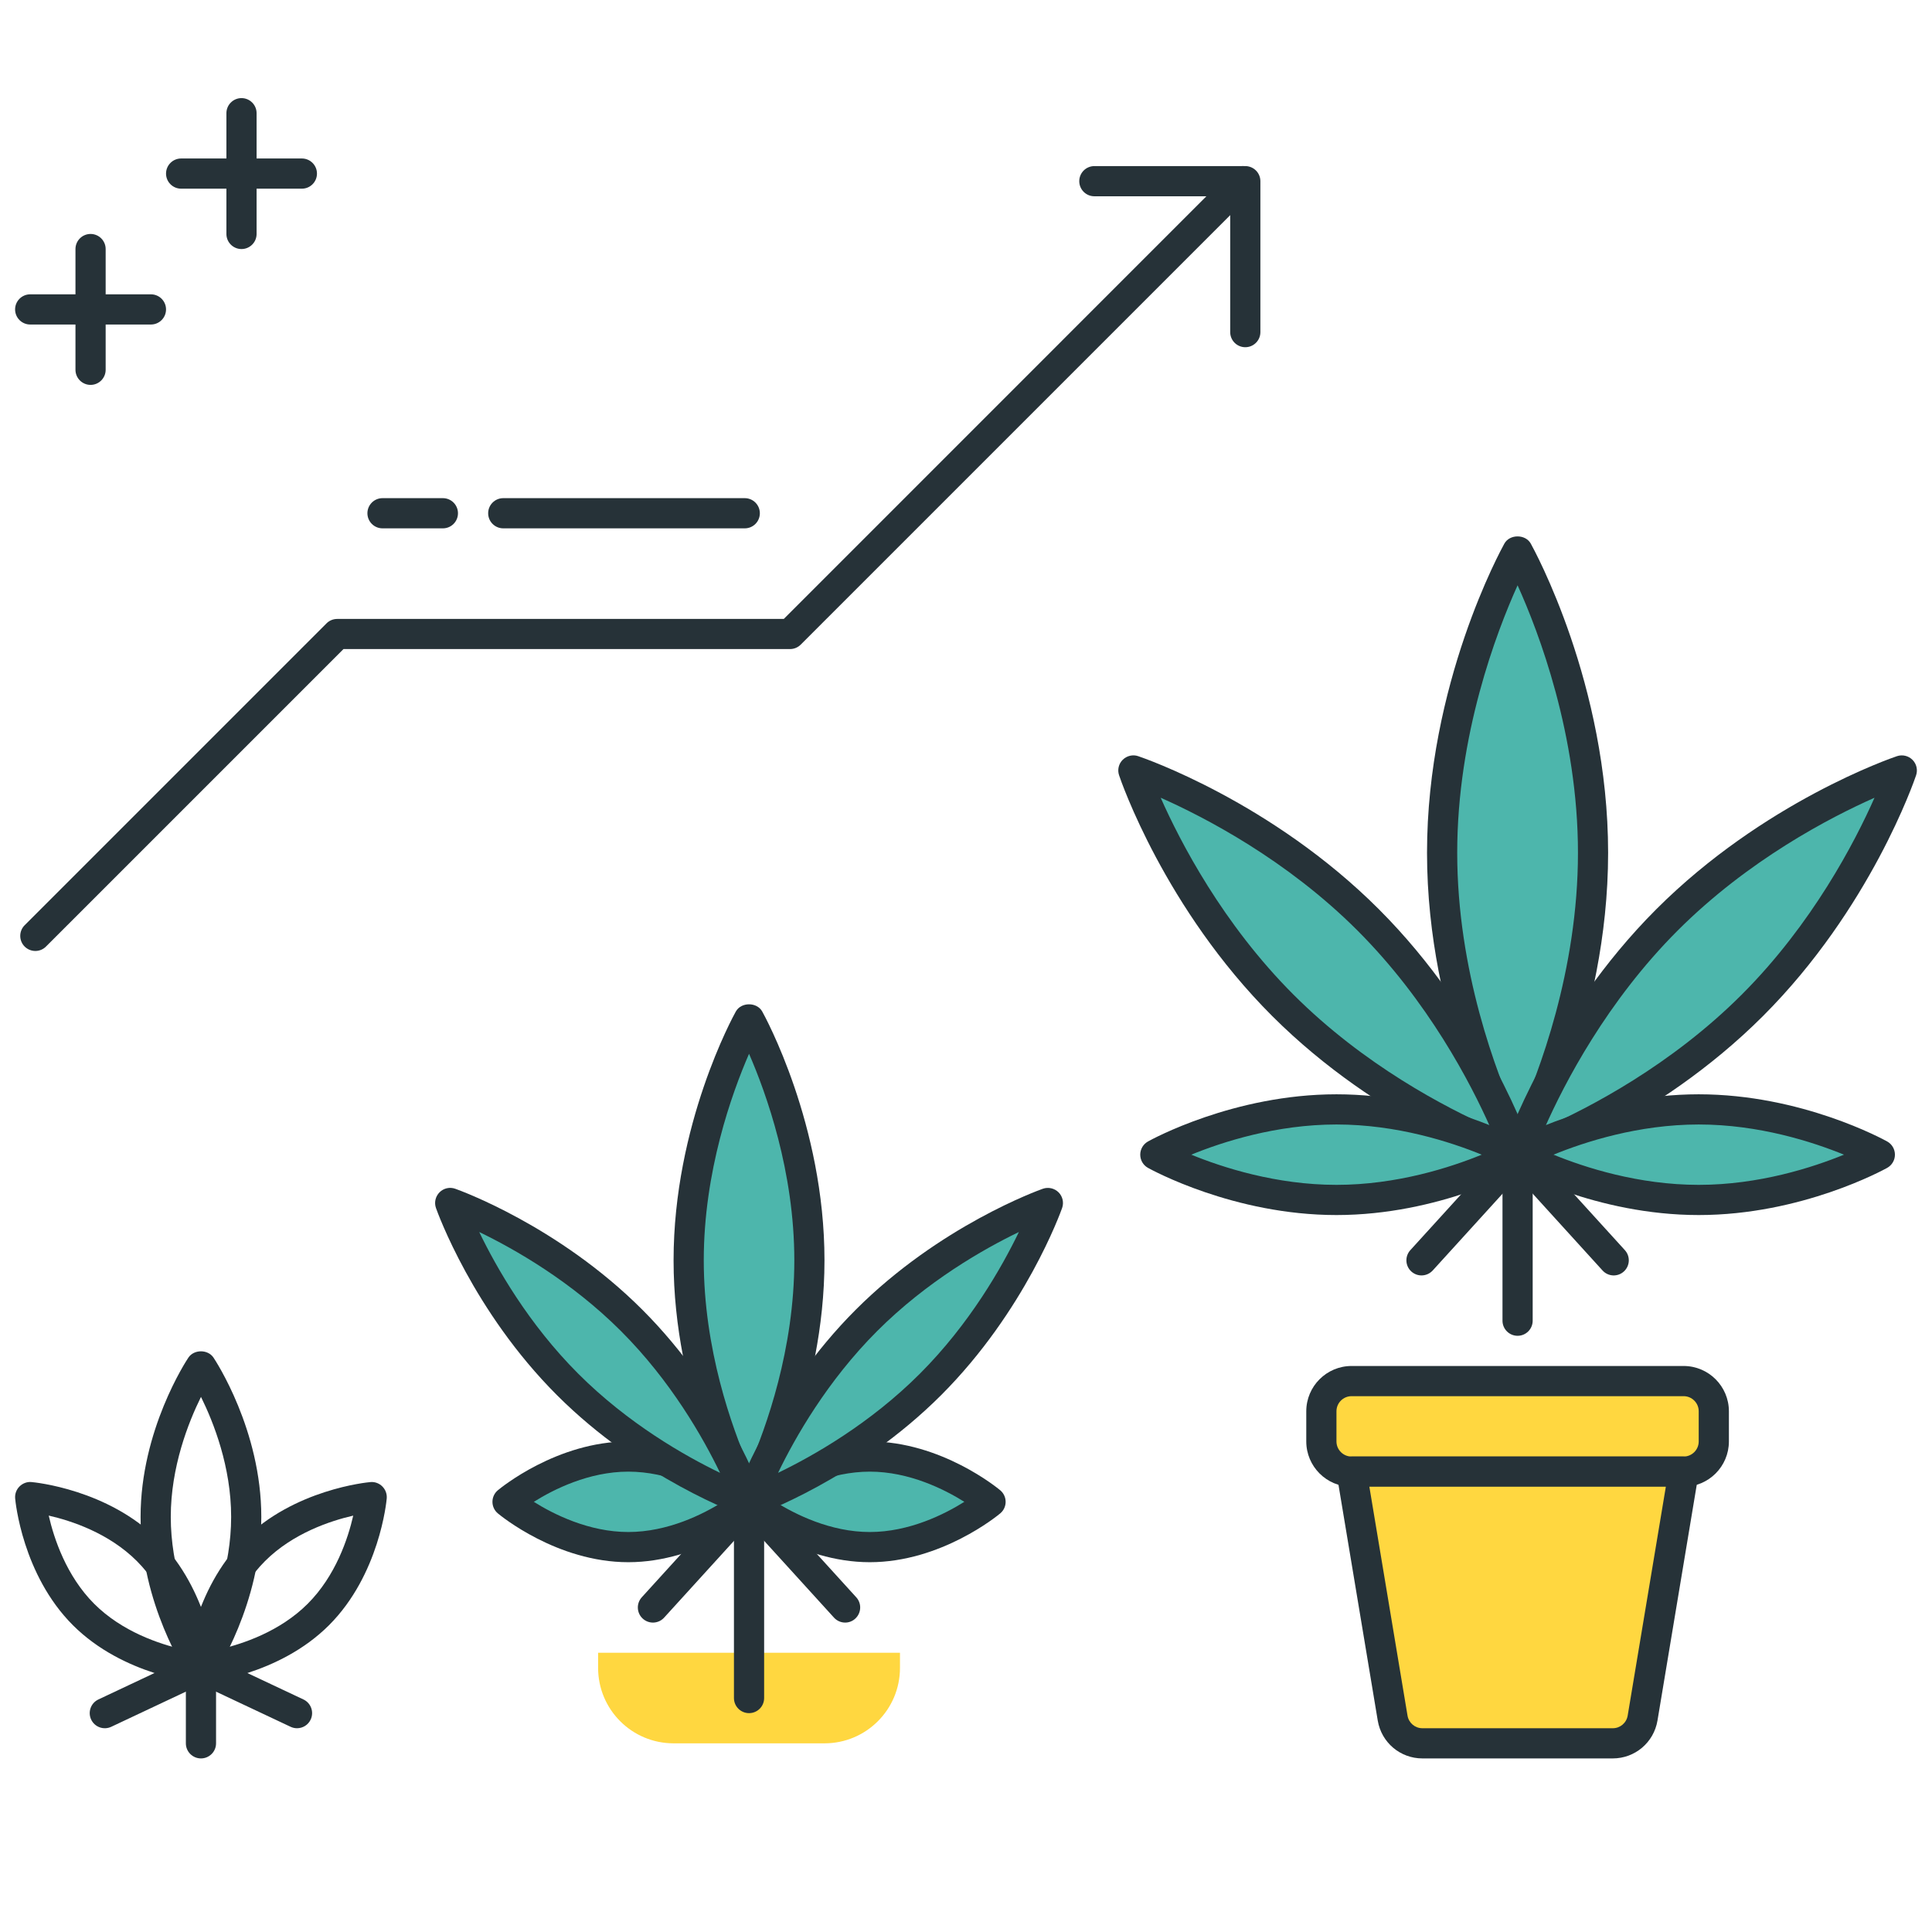 <?xml version="1.0" encoding="utf-8"?>
<!-- Generator: Adobe Illustrator 22.0.0, SVG Export Plug-In . SVG Version: 6.00 Build 0)  -->
<svg version="1.1" id="Layer_1" xmlns="http://www.w3.org/2000/svg" xmlns:xlink="http://www.w3.org/1999/xlink" x="0px" y="0px"
	 viewBox="0 0 64 64" style="enable-background:new 0 0 64 64;" xml:space="preserve">
<style type="text/css">
	.st0{fill:#263238;}
	.st1{fill:#4FC3F7;}
	.st2{fill:#4DB6AC;}
	.st3{fill:#FF5252;}
	.st4{fill:#FFFFFF;}
	.st5{fill:#FFD740;}
	.st6{fill:#40C4FF;}
</style>
<g>
	<g>
		<path class="st5" d="M27.313,57.75h-5c-1.381,0-2.5-1.119-2.5-2.5v-0.5h10v0.5C29.813,56.631,28.694,57.75,27.313,57.75z"/>
	</g>
	<g>
		<path class="st0" d="M47.089,42.25c-0.12,0-0.24-0.043-0.337-0.13c-0.204-0.186-0.219-0.502-0.033-0.707l3.184-3.5
			c0.095-0.104,0.229-0.164,0.37-0.164l0,0c0.141,0,0.275,0.06,0.37,0.164l3.183,3.5c0.186,0.205,0.171,0.521-0.034,0.707
			c-0.203,0.186-0.521,0.171-0.706-0.034l-2.812-3.093l-2.813,3.093C47.36,42.195,47.225,42.25,47.089,42.25z"/>
	</g>
	<g>
		<path class="st0" d="M50.272,44.25c-0.276,0-0.5-0.224-0.5-0.5v-5.5c0-0.276,0.224-0.5,0.5-0.5s0.5,0.224,0.5,0.5v5.5
			C50.772,44.026,50.549,44.25,50.272,44.25z"/>
	</g>
	<g>
		<path class="st2" d="M52.772,28.25c0,5.523-2.5,10-2.5,10s-2.5-4.477-2.5-10s2.5-10,2.5-10S52.772,22.727,52.772,28.25z"/>
		<path class="st0" d="M50.272,38.75c-0.182,0-0.349-0.098-0.437-0.256c-0.104-0.188-2.563-4.655-2.563-10.244
			s2.459-10.056,2.563-10.244c0.176-0.316,0.697-0.316,0.873,0c0.104,0.188,2.563,4.655,2.563,10.244s-2.459,10.056-2.563,10.244
			C50.621,38.652,50.454,38.75,50.272,38.75z M50.272,19.389c-0.701,1.554-2,4.958-2,8.861s1.299,7.308,2,8.861
			c0.701-1.554,2-4.958,2-8.861S50.974,20.942,50.272,19.389z"/>
	</g>
	<g>
		<path class="st2" d="M58.05,33.3c-3.515,3.515-7.778,4.95-7.778,4.95s1.435-4.263,4.95-7.778c3.515-3.515,7.778-4.95,7.778-4.95
			S61.565,29.786,58.05,33.3z"/>
		<path class="st0" d="M50.272,38.75c-0.131,0-0.258-0.051-0.354-0.146c-0.135-0.134-0.181-0.333-0.12-0.513
			c0.06-0.178,1.513-4.416,5.069-7.972s7.794-5.01,7.973-5.07c0.178-0.06,0.379-0.014,0.513,0.121
			c0.135,0.134,0.181,0.333,0.12,0.513c-0.06,0.178-1.513,4.416-5.069,7.972s-7.794,5.01-7.973,5.07
			C50.38,38.742,50.326,38.75,50.272,38.75z M62.096,26.426c-1.462,0.648-4.177,2.055-6.521,4.399s-3.75,5.059-4.398,6.521
			c1.462-0.648,4.177-2.055,6.521-4.399S61.447,27.888,62.096,26.426z"/>
	</g>
	<g>
		<path class="st2" d="M42.494,33.3c3.515,3.515,7.778,4.95,7.778,4.95s-1.435-4.263-4.95-7.778c-3.515-3.515-7.778-4.95-7.778-4.95
			S38.979,29.786,42.494,33.3z"/>
		<path class="st0" d="M50.272,38.75c-0.054,0-0.107-0.008-0.159-0.026c-0.179-0.061-4.416-1.514-7.973-5.07
			s-5.01-7.794-5.069-7.972c-0.061-0.18-0.015-0.379,0.12-0.513c0.136-0.134,0.337-0.182,0.513-0.12
			c0.179,0.06,4.415,1.513,7.972,5.07s5.011,7.793,5.07,7.972c0.061,0.18,0.015,0.379-0.12,0.513
			C50.53,38.699,50.403,38.75,50.272,38.75z M38.449,26.426c0.648,1.462,2.055,4.177,4.398,6.521s5.059,3.75,6.521,4.399
			c-0.648-1.462-2.056-4.177-4.399-6.521C42.625,28.481,39.911,27.075,38.449,26.426z"/>
	</g>
	<g>
		<path class="st2" d="M44.272,39.75c3.314,0,6-1.5,6-1.5s-2.686-1.5-6-1.5s-6,1.5-6,1.5S40.959,39.75,44.272,39.75z"/>
		<path class="st0" d="M44.272,40.25c-3.404,0-6.13-1.5-6.244-1.563c-0.158-0.088-0.256-0.255-0.256-0.437s0.098-0.348,0.256-0.437
			c0.114-0.064,2.84-1.563,6.244-1.563s6.13,1.5,6.244,1.563c0.158,0.088,0.256,0.255,0.256,0.437s-0.098,0.348-0.256,0.437
			C50.402,38.75,47.677,40.25,44.272,40.25z M39.462,38.25c1.035,0.423,2.813,1,4.811,1s3.775-0.577,4.811-1
			c-1.035-0.423-2.813-1-4.811-1S40.497,37.827,39.462,38.25z"/>
	</g>
	<g>
		<path class="st2" d="M56.272,39.75c3.314,0,6-1.5,6-1.5s-2.686-1.5-6-1.5c-3.314,0-6,1.5-6,1.5S52.959,39.75,56.272,39.75z"/>
		<path class="st0" d="M56.272,40.25c-3.404,0-6.13-1.5-6.244-1.563c-0.158-0.088-0.256-0.255-0.256-0.437s0.098-0.348,0.256-0.437
			c0.114-0.064,2.84-1.563,6.244-1.563s6.13,1.5,6.244,1.563c0.158,0.088,0.256,0.255,0.256,0.437s-0.098,0.348-0.256,0.437
			C62.402,38.75,59.677,40.25,56.272,40.25z M51.462,38.25c1.035,0.423,2.813,1,4.811,1s3.775-0.577,4.811-1
			c-1.035-0.423-2.813-1-4.811-1S52.497,37.827,51.462,38.25z"/>
	</g>
	<g>
		<path class="st5" d="M55.772,48.75h-11c-0.552,0-1-0.448-1-1v-1c0-0.552,0.448-1,1-1h11c0.552,0,1,0.448,1,1v1
			C56.772,48.302,56.325,48.75,55.772,48.75z"/>
		<path class="st0" d="M55.772,49.25h-11c-0.827,0-1.5-0.673-1.5-1.5v-1c0-0.827,0.673-1.5,1.5-1.5h11c0.827,0,1.5,0.673,1.5,1.5v1
			C57.272,48.577,56.6,49.25,55.772,49.25z M44.772,46.25c-0.275,0-0.5,0.224-0.5,0.5v1c0,0.276,0.225,0.5,0.5,0.5h11
			c0.275,0,0.5-0.224,0.5-0.5v-1c0-0.276-0.225-0.5-0.5-0.5H44.772z"/>
	</g>
	<g>
		<path class="st5" d="M53.425,57.75h-6.306c-0.489,0-0.906-0.353-0.986-0.836l-1.361-8.164h11l-1.361,8.164
			C54.331,57.397,53.914,57.75,53.425,57.75z"/>
		<path class="st0" d="M53.425,58.25h-6.306c-0.735,0-1.357-0.527-1.479-1.252l-1.36-8.166c-0.024-0.145,0.017-0.293,0.111-0.405
			c0.096-0.112,0.235-0.177,0.382-0.177h11c0.146,0,0.286,0.064,0.382,0.177c0.095,0.112,0.136,0.26,0.111,0.405l-1.36,8.165
			C54.783,57.723,54.16,58.25,53.425,58.25z M45.362,49.25l1.264,7.583c0.041,0.242,0.248,0.417,0.493,0.417h6.306
			c0.246,0,0.453-0.176,0.494-0.418l1.264-7.582H45.362z"/>
	</g>
	<g>
		<path class="st0" d="M14.671,17.502h-2c-0.276,0-0.5-0.224-0.5-0.5s0.224-0.5,0.5-0.5h2c0.276,0,0.5,0.224,0.5,0.5
			S14.948,17.502,14.671,17.502z"/>
	</g>
	<g>
		<path class="st0" d="M24.671,17.502h-8c-0.276,0-0.5-0.224-0.5-0.5s0.224-0.5,0.5-0.5h8c0.276,0,0.5,0.224,0.5,0.5
			S24.948,17.502,24.671,17.502z"/>
	</g>
	<g>
		<path class="st0" d="M5,10.75H1c-0.276,0-0.5-0.224-0.5-0.5s0.224-0.5,0.5-0.5h4c0.276,0,0.5,0.224,0.5,0.5S5.276,10.75,5,10.75z"
			/>
	</g>
	<g>
		<path class="st0" d="M10,6.25H6c-0.276,0-0.5-0.224-0.5-0.5s0.224-0.5,0.5-0.5h4c0.276,0,0.5,0.224,0.5,0.5S10.276,6.25,10,6.25z"
			/>
	</g>
	<g>
		<path class="st0" d="M8,8.25c-0.276,0-0.5-0.224-0.5-0.5v-4c0-0.276,0.224-0.5,0.5-0.5s0.5,0.224,0.5,0.5v4
			C8.5,8.026,8.276,8.25,8,8.25z"/>
	</g>
	<g>
		<path class="st0" d="M3,12.75c-0.276,0-0.5-0.224-0.5-0.5v-4c0-0.276,0.224-0.5,0.5-0.5s0.5,0.224,0.5,0.5v4
			C3.5,12.526,3.276,12.75,3,12.75z"/>
	</g>
	<g>
		<path class="st0" d="M6.657,55.75c-0.132,0-0.259-0.052-0.354-0.146c-0.104-0.104-0.158-0.25-0.145-0.397
			c0.009-0.103,0.241-2.527,1.912-4.199s4.096-1.903,4.199-1.912c0.146-0.015,0.293,0.04,0.397,0.145
			c0.104,0.104,0.158,0.25,0.145,0.397c-0.009,0.103-0.241,2.527-1.912,4.199l0,0c-1.672,1.671-4.096,1.903-4.199,1.912
			C6.686,55.75,6.671,55.75,6.657,55.75z M11.701,50.207c-0.751,0.172-1.997,0.582-2.923,1.507
			c-0.925,0.925-1.334,2.169-1.507,2.921c0.752-0.173,1.996-0.582,2.921-1.507C11.122,52.199,11.53,50.957,11.701,50.207z
			 M10.546,53.482h0.01H10.546z"/>
	</g>
	<g>
		<path class="st0" d="M6.657,55.75c-0.015,0-0.029,0-0.044-0.002c-0.103-0.009-2.527-0.241-4.199-1.912l0,0
			c-1.671-1.672-1.903-4.096-1.912-4.199c-0.013-0.147,0.04-0.293,0.145-0.397s0.251-0.16,0.397-0.145
			c0.103,0.009,2.527,0.241,4.198,1.912c1.672,1.671,1.904,4.096,1.913,4.199c0.013,0.147-0.04,0.293-0.145,0.397
			C6.916,55.698,6.789,55.75,6.657,55.75z M3.121,53.129c0.925,0.925,2.169,1.334,2.921,1.507C5.87,53.884,5.46,52.64,4.535,51.714
			c-0.93-0.93-2.171-1.337-2.921-1.508C1.786,50.958,2.195,52.203,3.121,53.129L3.121,53.129z"/>
	</g>
	<g>
		<path class="st0" d="M9.839,57.25c-0.071,0-0.144-0.015-0.213-0.048l-2.97-1.399l-2.97,1.399
			c-0.251,0.118-0.548,0.011-0.666-0.239c-0.118-0.25-0.011-0.548,0.239-0.666l3.183-1.5c0.136-0.063,0.291-0.063,0.427,0l3.183,1.5
			c0.25,0.118,0.357,0.416,0.239,0.666C10.207,57.144,10.027,57.25,9.839,57.25z"/>
	</g>
	<g>
		<path class="st0" d="M6.657,58.25c-0.276,0-0.5-0.224-0.5-0.5v-2.5c0-0.276,0.224-0.5,0.5-0.5s0.5,0.224,0.5,0.5v2.5
			C7.157,58.026,6.933,58.25,6.657,58.25z"/>
	</g>
	<g>
		<path class="st0" d="M6.657,55.75c-0.167,0-0.323-0.083-0.416-0.222c-0.064-0.097-1.584-2.398-1.584-5.278s1.52-5.182,1.584-5.278
			c0.186-0.277,0.646-0.277,0.831,0c0.064,0.097,1.584,2.398,1.584,5.278s-1.52,5.182-1.584,5.278
			C6.979,55.667,6.824,55.75,6.657,55.75z M6.658,46.274c-0.418,0.845-1.001,2.32-1.001,3.976c0,1.662,0.582,3.133,0.999,3.976
			c0.418-0.845,1.001-2.32,1.001-3.976C7.657,48.588,7.075,47.117,6.658,46.274z"/>
	</g>
	<g>
		<path class="st0" d="M27.997,53.75c-0.136,0-0.271-0.055-0.37-0.164l-2.813-3.093L22,53.586c-0.186,0.205-0.502,0.22-0.707,0.034
			s-0.219-0.502-0.034-0.707l3.183-3.5c0.19-0.208,0.55-0.208,0.74,0l3.183,3.5c0.186,0.204,0.17,0.521-0.034,0.707
			C28.237,53.707,28.117,53.75,27.997,53.75z"/>
	</g>
	<g>
		<path class="st0" d="M24.813,56.75c-0.276,0-0.5-0.224-0.5-0.5v-6.5c0-0.276,0.224-0.5,0.5-0.5s0.5,0.224,0.5,0.5v6.5
			C25.313,56.526,25.09,56.75,24.813,56.75z"/>
	</g>
	<g>
		<path class="st2" d="M26.813,41.75c0,4.418-2,8-2,8s-2-3.582-2-8s2-8,2-8S26.813,37.332,26.813,41.75z"/>
		<path class="st0" d="M24.813,50.25c-0.181,0-0.348-0.098-0.437-0.256c-0.084-0.151-2.063-3.747-2.063-8.244
			s1.979-8.093,2.063-8.244c0.177-0.316,0.696-0.316,0.873,0c0.084,0.151,2.063,3.747,2.063,8.244s-1.979,8.093-2.063,8.244
			C25.162,50.152,24.995,50.25,24.813,50.25z M24.813,34.908c-0.571,1.313-1.5,3.9-1.5,6.842s0.929,5.529,1.5,6.842
			c0.571-1.313,1.5-3.9,1.5-6.842S25.385,36.221,24.813,34.908z"/>
	</g>
	<g>
		<path class="st2" d="M28.813,51.25c-2.209,0-4-1.5-4-1.5s1.791-1.5,4-1.5s4,1.5,4,1.5S31.023,51.25,28.813,51.25z"/>
		<path class="st0" d="M28.813,51.75c-2.364,0-4.242-1.551-4.321-1.617c-0.114-0.095-0.179-0.235-0.179-0.383
			s0.065-0.288,0.179-0.383c0.079-0.066,1.957-1.617,4.321-1.617s4.242,1.551,4.321,1.617c0.113,0.095,0.179,0.235,0.179,0.383
			s-0.065,0.288-0.179,0.383C33.056,50.199,31.177,51.75,28.813,51.75z M25.683,49.75c0.653,0.41,1.823,1,3.131,1
			s2.478-0.59,3.131-1c-0.653-0.41-1.823-1-3.131-1S26.336,49.34,25.683,49.75z"/>
	</g>
	<g>
		<path class="st2" d="M20.813,51.25c2.209,0,4-1.5,4-1.5s-1.791-1.5-4-1.5s-4,1.5-4,1.5S18.604,51.25,20.813,51.25z"/>
		<path class="st0" d="M20.813,51.75c-2.364,0-4.242-1.551-4.321-1.617c-0.114-0.095-0.179-0.235-0.179-0.383
			s0.065-0.288,0.179-0.383c0.079-0.066,1.957-1.617,4.321-1.617s4.242,1.551,4.321,1.617c0.114,0.095,0.179,0.235,0.179,0.383
			s-0.065,0.288-0.179,0.383C25.056,50.199,23.177,51.75,20.813,51.75z M17.683,49.75c0.653,0.41,1.823,1,3.131,1
			s2.478-0.59,3.131-1c-0.653-0.41-1.823-1-3.131-1S18.336,49.34,17.683,49.75z"/>
	</g>
	<g>
		<path class="st2" d="M30.824,45.861c-2.734,2.734-6.01,3.889-6.01,3.889s1.155-3.277,3.889-6.01s6.01-3.889,6.01-3.889
			S33.558,43.127,30.824,45.861z"/>
		<path class="st0" d="M24.813,50.25c-0.13,0-0.258-0.051-0.354-0.146c-0.136-0.136-0.182-0.338-0.118-0.52
			c0.049-0.138,1.225-3.416,4.007-6.198c2.782-2.782,6.059-3.958,6.198-4.007c0.179-0.063,0.383-0.018,0.52,0.118
			c0.136,0.136,0.182,0.338,0.118,0.52c-0.049,0.138-1.226,3.416-4.007,6.198l0,0l0,0c-2.782,2.782-6.06,3.958-6.198,4.007
			C24.925,50.241,24.869,50.25,24.813,50.25z M33.752,40.812c-1.166,0.563-3.043,1.628-4.696,3.282
			c-1.653,1.653-2.719,3.53-3.282,4.696c1.166-0.563,3.043-1.628,4.696-3.282l0,0C32.124,43.854,33.189,41.977,33.752,40.812z"/>
	</g>
	<g>
		<path class="st2" d="M18.803,45.861c2.734,2.734,6.01,3.889,6.01,3.889s-1.155-3.277-3.889-6.01s-6.01-3.889-6.01-3.889
			S16.069,43.127,18.803,45.861z"/>
		<path class="st0" d="M24.813,50.25c-0.056,0-0.112-0.009-0.166-0.028c-0.138-0.049-3.416-1.225-6.198-4.007l0,0l0,0
			c-2.782-2.782-3.958-6.06-4.007-6.198c-0.064-0.181-0.018-0.383,0.118-0.52c0.136-0.137,0.338-0.183,0.52-0.118
			c0.138,0.049,3.416,1.225,6.198,4.007c2.782,2.782,3.958,6.06,4.007,6.198c0.064,0.181,0.018,0.383-0.118,0.52
			C25.072,50.199,24.944,50.25,24.813,50.25z M15.875,40.812c0.563,1.166,1.628,3.043,3.282,4.696l0,0
			c1.653,1.653,3.53,2.719,4.696,3.282c-0.563-1.166-1.628-3.043-3.282-4.696C18.918,42.44,17.041,41.375,15.875,40.812z"/>
	</g>
	<g>
		<path class="st0" d="M1.171,31.502c-0.128,0-0.256-0.049-0.354-0.146c-0.195-0.195-0.195-0.512,0-0.707l10-10
			c0.094-0.094,0.221-0.146,0.354-0.146h14.793L40.817,5.648c0.195-0.195,0.512-0.195,0.707,0s0.195,0.512,0,0.707l-15,15
			c-0.094,0.094-0.221,0.146-0.354,0.146H11.378l-9.854,9.854C1.427,31.453,1.299,31.502,1.171,31.502z"/>
	</g>
	<g>
		<path class="st0" d="M41.252,11.502c-0.276,0-0.5-0.224-0.5-0.5v-4.5h-4.5c-0.276,0-0.5-0.224-0.5-0.5s0.224-0.5,0.5-0.5h5
			c0.276,0,0.5,0.224,0.5,0.5v5C41.752,11.278,41.528,11.502,41.252,11.502z"/>
	</g>
</g>
</svg>
